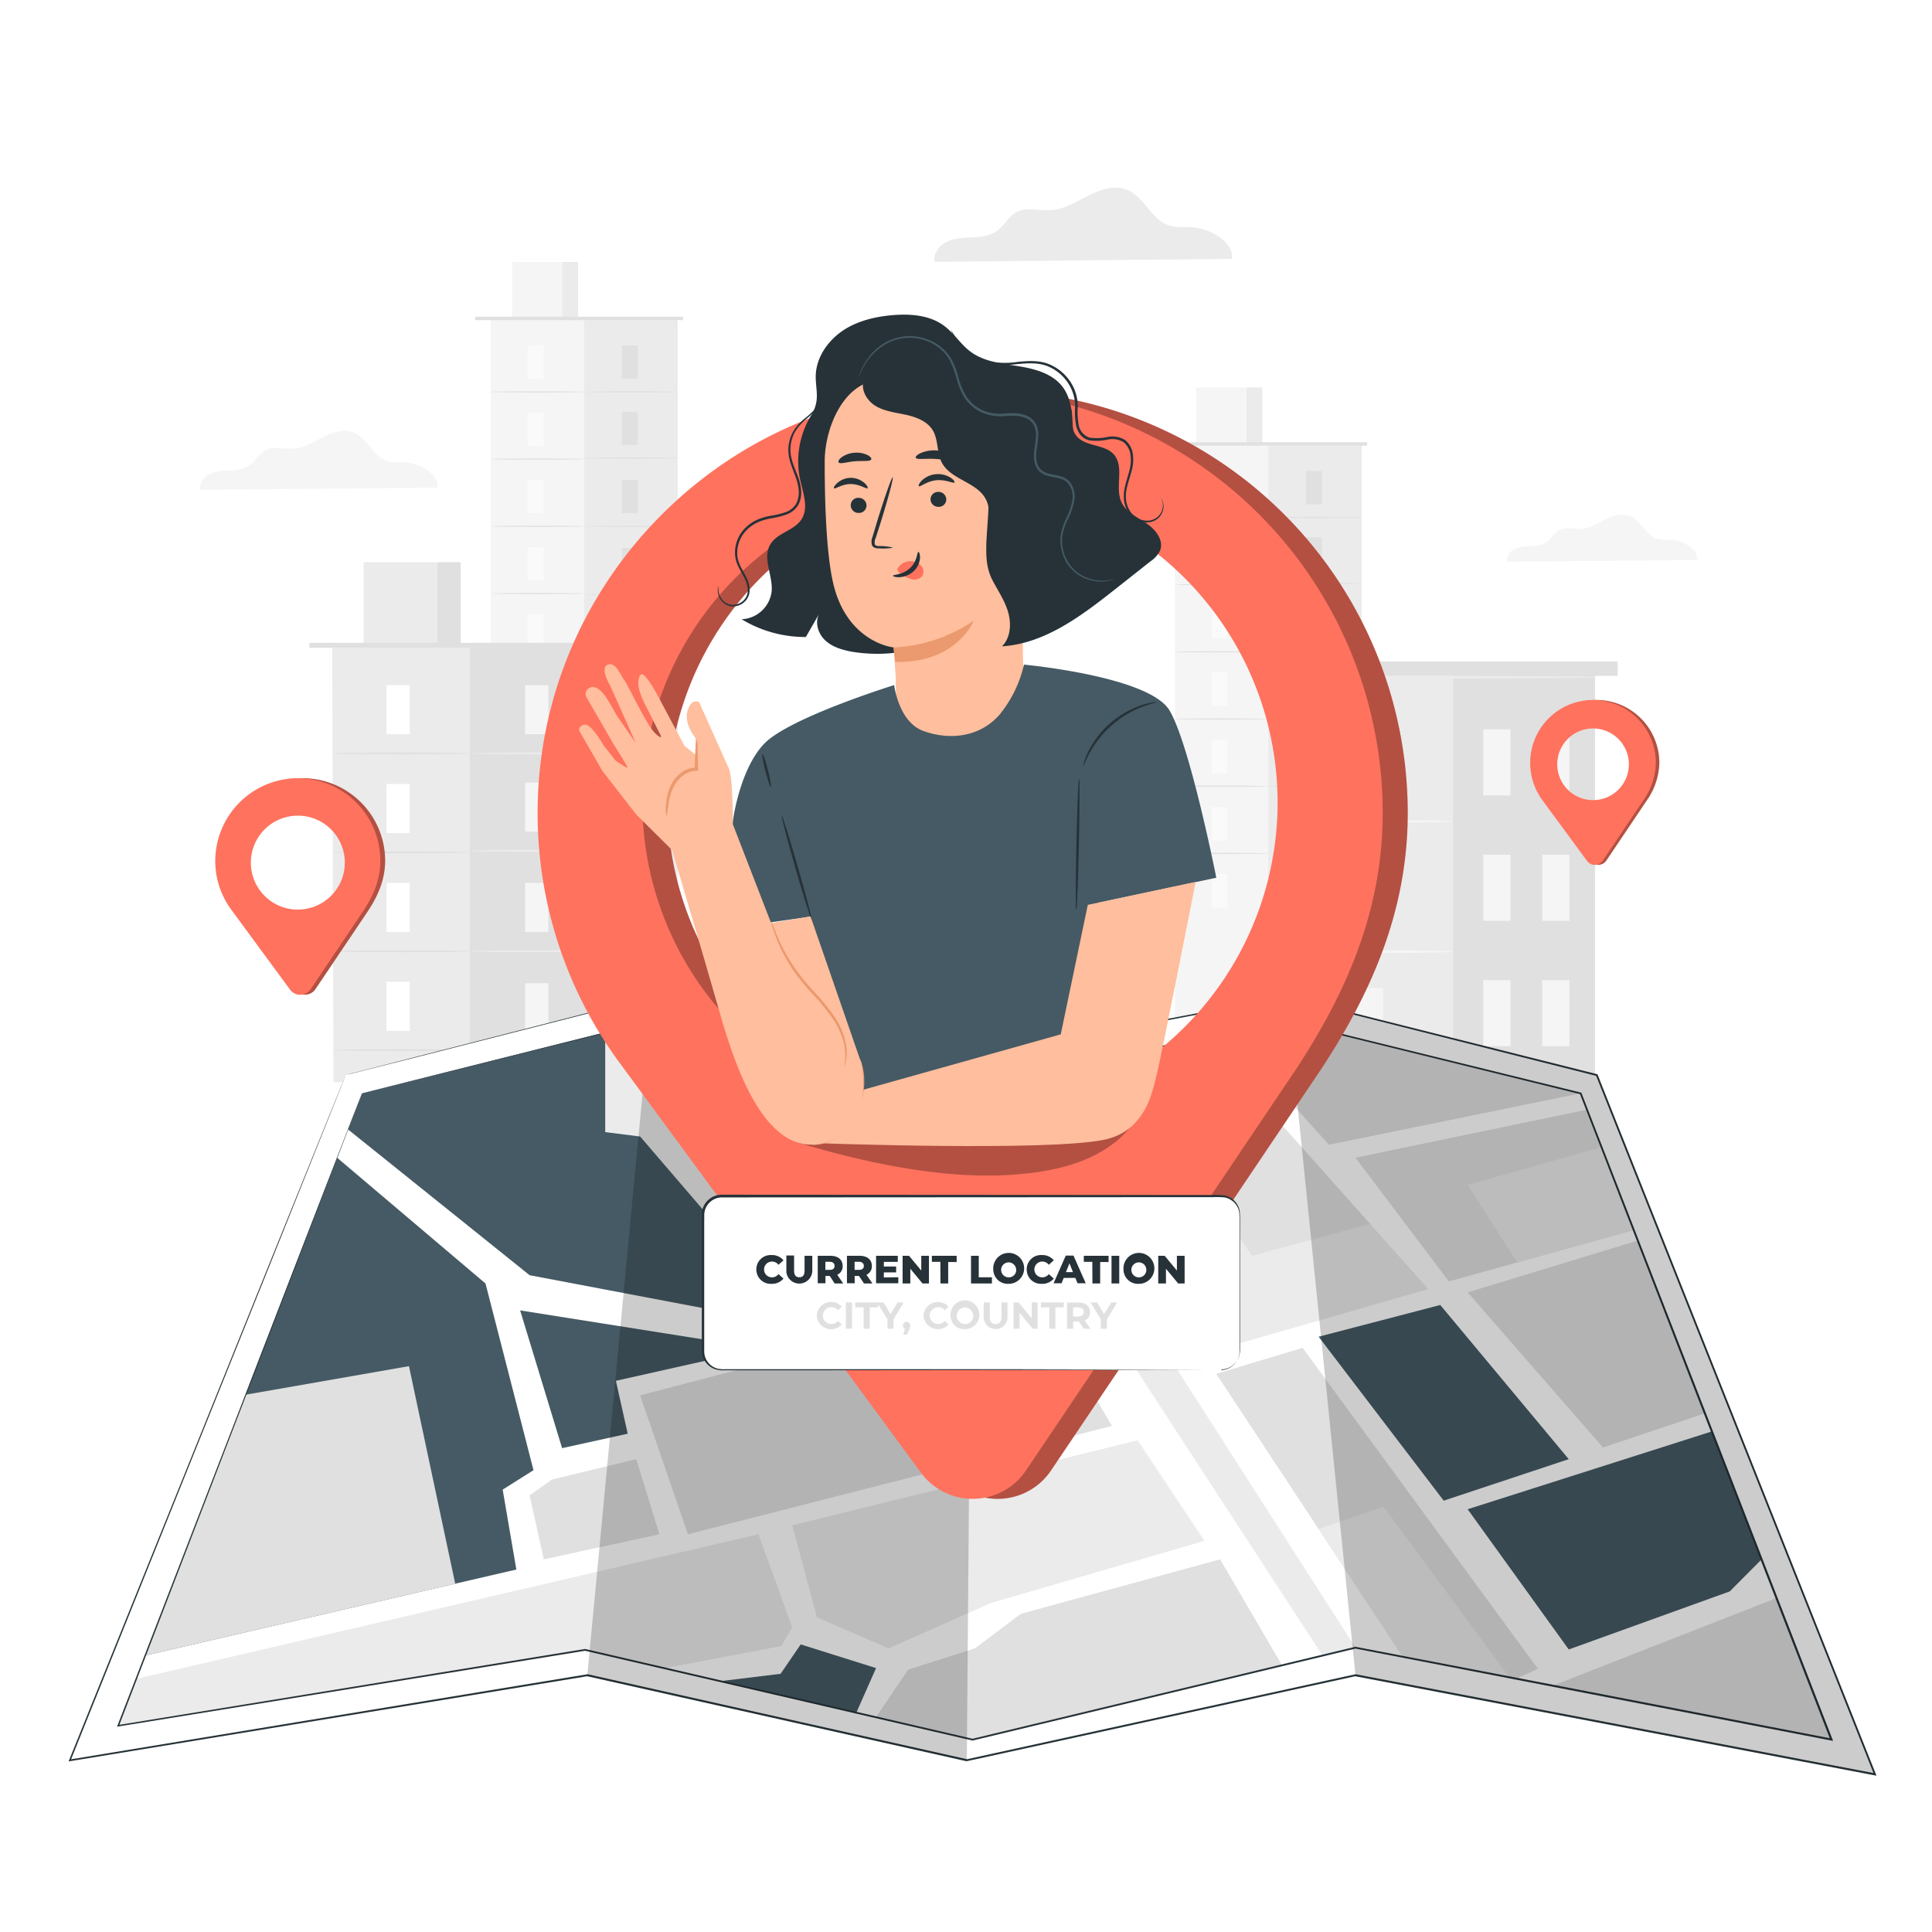<svg class="animated" id="freepik_stories-current-location" xmlns="http://www.w3.org/2000/svg" viewBox="0 0 500 500" version="1.1" xmlns:xlink="http://www.w3.org/1999/xlink" xmlns:svgjs="http://svgjs.com/svgjs"><style>svg#freepik_stories-current-location:not(.animated) .animable {opacity: 0;}svg#freepik_stories-current-location.animated #freepik--background-complete--inject-5 {animation: 1.5s Infinite  linear floating;animation-delay: 0s;}svg#freepik_stories-current-location.animated #freepik--Locators--inject-5 {animation: 1.5s Infinite  linear wind;animation-delay: 0s;}svg#freepik_stories-current-location.animated #freepik--Character--inject-5 {animation: 3s Infinite  linear wind;animation-delay: 0s;}            @keyframes floating {                0% {                    opacity: 1;                    transform: translateY(0px);                }                50% {                    transform: translateY(-10px);                }                100% {                    opacity: 1;                    transform: translateY(0px);                }            }                    @keyframes wind {                0% {                    transform: rotate( 0deg );                }                25% {                    transform: rotate( 1deg );                }                75% {                    transform: rotate( -1deg );                }            }        </style><g id="freepik--background-complete--inject-5" class="animable" style="transform-origin: 245.476px 164.33px;"><rect x="127.02" y="82.85" width="48.34" height="153.21" style="fill: rgb(245, 245, 245); transform-origin: 151.19px 159.455px;" id="elyuilho9wzn" class="animable"></rect><rect x="151.19" y="82.85" width="24.17" height="152.79" style="fill: rgb(235, 235, 235); transform-origin: 163.275px 159.245px;" id="el0h04pw9etzpq" class="animable"></rect><rect x="132.54" y="67.8" width="17.07" height="15.04" style="fill: rgb(245, 245, 245); transform-origin: 141.075px 75.32px;" id="ellj19z62yw1" class="animable"></rect><rect x="145.54" y="67.8" width="4.07" height="15.04" style="fill: rgb(235, 235, 235); transform-origin: 147.575px 75.32px;" id="elzzmv59bhnw" class="animable"></rect><polyline points="122.99 82.85 122.99 81.97 176.78 81.97 176.78 82.85" style="fill: rgb(224, 224, 224); transform-origin: 149.885px 82.41px;" id="el7h25yi2qckf" class="animable"></polyline><rect x="136.56" y="89.41" width="4.09" height="8.63" style="fill: rgb(250, 250, 250); transform-origin: 138.605px 93.725px;" id="el7ob0vquiq3m" class="animable"></rect><path d="M151.19,101.42c0,.09-5.41.17-12.09.17s-12.08-.08-12.08-.17,5.41-.16,12.08-.16S151.19,101.33,151.19,101.42Z" style="fill: rgb(224, 224, 224); transform-origin: 139.105px 101.425px;" id="el3442w9deucj" class="animable"></path><rect x="160.94" y="89.41" width="4.09" height="8.63" style="fill: rgb(224, 224, 224); transform-origin: 162.985px 93.725px;" id="elhxzxy5d0vb" class="animable"></rect><path d="M175.57,101.42c0,.09-5.41.17-12.08.17s-12.09-.08-12.09-.17,5.41-.16,12.09-.16S175.57,101.33,175.57,101.42Z" style="fill: rgb(224, 224, 224); transform-origin: 163.485px 101.425px;" id="elnuazk4t63k" class="animable"></path><rect x="160.94" y="106.54" width="4.09" height="8.63" style="fill: rgb(224, 224, 224); transform-origin: 162.985px 110.855px;" id="elce1n8hjfbx" class="animable"></rect><path d="M175.57,118.55c0,.09-5.41.17-12.08.17s-12.09-.08-12.09-.17,5.41-.16,12.09-.16S175.57,118.46,175.57,118.55Z" style="fill: rgb(224, 224, 224); transform-origin: 163.485px 118.555px;" id="elrkoq0sg6lv" class="animable"></path><rect x="160.94" y="124.18" width="4.09" height="8.63" style="fill: rgb(224, 224, 224); transform-origin: 162.985px 128.495px;" id="elm5mj435rwd" class="animable"></rect><path d="M175.57,136.2c0,.09-5.41.16-12.08.16s-12.09-.07-12.09-.16,5.41-.16,12.09-.16S175.57,136.11,175.57,136.2Z" style="fill: rgb(224, 224, 224); transform-origin: 163.485px 136.2px;" id="eld1p0kjfeeym" class="animable"></path><rect x="160.94" y="141.83" width="4.09" height="8.63" style="fill: rgb(224, 224, 224); transform-origin: 162.985px 146.145px;" id="el9jjzopswb47" class="animable"></rect><path d="M175.57,153.85c0,.09-5.41.16-12.08.16s-12.09-.07-12.09-.16,5.41-.17,12.09-.17S175.57,153.76,175.57,153.85Z" style="fill: rgb(224, 224, 224); transform-origin: 163.485px 153.845px;" id="elpeaikwmvxs" class="animable"></path><rect x="160.94" y="158.98" width="4.09" height="8.63" style="fill: rgb(224, 224, 224); transform-origin: 162.985px 163.295px;" id="els2krts6te7" class="animable"></rect><path d="M175.57,171c0,.09-5.41.17-12.08.17s-12.09-.08-12.09-.17,5.41-.16,12.09-.16S175.57,170.9,175.57,171Z" style="fill: rgb(224, 224, 224); transform-origin: 163.485px 171.005px;" id="elpa6teepyim" class="animable"></path><rect x="160.94" y="176.19" width="4.09" height="8.63" style="fill: rgb(224, 224, 224); transform-origin: 162.985px 180.505px;" id="eltjm08o0m9aa" class="animable"></rect><rect x="160.94" y="193.63" width="4.09" height="8.63" style="fill: rgb(224, 224, 224); transform-origin: 162.985px 197.945px;" id="elu359emgo5pj" class="animable"></rect><path d="M175.57,188.2c0,.09-5.41.17-12.08.17s-12.09-.08-12.09-.17,5.41-.16,12.09-.16S175.57,188.11,175.57,188.2Z" style="fill: rgb(224, 224, 224); transform-origin: 163.485px 188.205px;" id="el6xgjvv65gtx" class="animable"></path><rect x="136.56" y="106.8" width="4.09" height="8.63" style="fill: rgb(250, 250, 250); transform-origin: 138.605px 111.115px;" id="elow6atxjvv7" class="animable"></rect><path d="M151.19,118.81c0,.09-5.41.17-12.09.17S127,118.9,127,118.81s5.41-.16,12.08-.16S151.19,118.72,151.19,118.81Z" style="fill: rgb(224, 224, 224); transform-origin: 139.095px 118.815px;" id="eloc7im4o8bd" class="animable"></path><rect x="136.56" y="124.19" width="4.09" height="8.63" style="fill: rgb(250, 250, 250); transform-origin: 138.605px 128.505px;" id="el6j2efya9k4k" class="animable"></rect><path d="M151.19,136.21c0,.09-5.41.16-12.09.16S127,136.3,127,136.21s5.41-.17,12.08-.17S151.19,136.12,151.19,136.21Z" style="fill: rgb(224, 224, 224); transform-origin: 139.095px 136.205px;" id="el0amw1pxta6t" class="animable"></path><rect x="136.56" y="141.58" width="4.09" height="8.63" style="fill: rgb(250, 250, 250); transform-origin: 138.605px 145.895px;" id="elewnm3lyjiz" class="animable"></rect><path d="M151.19,153.6c0,.09-5.41.16-12.09.16S127,153.69,127,153.6s5.41-.17,12.08-.17S151.19,153.51,151.19,153.6Z" style="fill: rgb(224, 224, 224); transform-origin: 139.095px 153.595px;" id="el2p827lpzjsy" class="animable"></path><rect x="136.56" y="158.98" width="4.09" height="8.63" style="fill: rgb(250, 250, 250); transform-origin: 138.605px 163.295px;" id="ela8w69et4p8d" class="animable"></rect><path d="M151.19,171c0,.09-5.41.17-12.09.17S127,171.08,127,171s5.41-.16,12.08-.16S151.19,170.9,151.19,171Z" style="fill: rgb(224, 224, 224); transform-origin: 139.095px 171.005px;" id="elmrnf3nx4td" class="animable"></path><rect x="136.56" y="176.37" width="4.09" height="8.63" style="fill: rgb(250, 250, 250); transform-origin: 138.605px 180.685px;" id="elyclmzxaorpk" class="animable"></rect><path d="M151.19,188.38c0,.09-5.41.17-12.09.17s-12.08-.08-12.08-.17,5.41-.16,12.08-.16S151.19,188.29,151.19,188.38Z" style="fill: rgb(224, 224, 224); transform-origin: 139.105px 188.385px;" id="elkf6d6kfs2t" class="animable"></path><rect x="136.56" y="193.76" width="4.09" height="8.63" style="fill: rgb(250, 250, 250); transform-origin: 138.605px 198.075px;" id="eliiui4of7l2k" class="animable"></rect><rect x="304.06" y="115.33" width="48.34" height="153.21" style="fill: rgb(245, 245, 245); transform-origin: 328.23px 191.935px;" id="el5bf2g0wnfy5" class="animable"></rect><rect x="328.24" y="115.33" width="24.17" height="152.79" style="fill: rgb(235, 235, 235); transform-origin: 340.325px 191.725px;" id="el8o016kbi2po" class="animable"></rect><rect x="309.59" y="100.29" width="17.07" height="15.04" style="fill: rgb(245, 245, 245); transform-origin: 318.125px 107.81px;" id="elb8jbla6l5ts" class="animable"></rect><rect x="322.59" y="100.29" width="4.07" height="15.04" style="fill: rgb(235, 235, 235); transform-origin: 324.625px 107.81px;" id="elsa3sqn54bl" class="animable"></rect><polyline points="300.04 115.33 300.04 114.45 353.82 114.45 353.82 115.33" style="fill: rgb(224, 224, 224); transform-origin: 326.93px 114.89px;" id="eltwwqm2xl1ur" class="animable"></polyline><rect x="313.61" y="121.89" width="4.09" height="8.63" style="fill: rgb(250, 250, 250); transform-origin: 315.655px 126.205px;" id="elhy3jhw8geth" class="animable"></rect><path d="M328.24,133.91c0,.09-5.41.16-12.09.16s-12.09-.07-12.09-.16,5.42-.17,12.09-.17S328.24,133.82,328.24,133.91Z" style="fill: rgb(224, 224, 224); transform-origin: 316.15px 133.905px;" id="elcso25skc3" class="animable"></path><rect x="337.99" y="121.89" width="4.09" height="8.63" style="fill: rgb(224, 224, 224); transform-origin: 340.035px 126.205px;" id="ela3gdy71un3m" class="animable"></rect><path d="M352.62,133.91c0,.09-5.41.16-12.09.16s-12.08-.07-12.08-.16,5.41-.17,12.08-.17S352.62,133.82,352.62,133.91Z" style="fill: rgb(224, 224, 224); transform-origin: 340.535px 133.905px;" id="eldw27gc37je9" class="animable"></path><rect x="337.99" y="139.02" width="4.09" height="8.63" style="fill: rgb(224, 224, 224); transform-origin: 340.035px 143.335px;" id="el6vopgtieeie" class="animable"></rect><path d="M352.62,151c0,.09-5.41.16-12.09.16s-12.08-.07-12.08-.16,5.41-.17,12.08-.17S352.62,151,352.62,151Z" style="fill: rgb(224, 224, 224); transform-origin: 340.535px 150.995px;" id="el9x82dpg7xme" class="animable"></path><rect x="337.99" y="156.67" width="4.09" height="8.63" style="fill: rgb(224, 224, 224); transform-origin: 340.035px 160.985px;" id="elug97d4pw86h" class="animable"></rect><path d="M352.62,168.69c0,.09-5.41.16-12.09.16s-12.08-.07-12.08-.16,5.41-.17,12.08-.17S352.62,168.6,352.62,168.69Z" style="fill: rgb(224, 224, 224); transform-origin: 340.535px 168.685px;" id="el06xc1qltgmy9" class="animable"></path><rect x="337.99" y="174.32" width="4.09" height="8.63" style="fill: rgb(224, 224, 224); transform-origin: 340.035px 178.635px;" id="ellharsycz0d" class="animable"></rect><path d="M352.62,186.33c0,.1-5.41.17-12.09.17s-12.08-.07-12.08-.17,5.41-.16,12.08-.16S352.62,186.24,352.62,186.33Z" style="fill: rgb(224, 224, 224); transform-origin: 340.535px 186.335px;" id="eltnoab4tef" class="animable"></path><rect x="337.99" y="191.46" width="4.09" height="8.63" style="fill: rgb(224, 224, 224); transform-origin: 340.035px 195.775px;" id="elbajqomd4rnj" class="animable"></rect><path d="M352.62,203.48c0,.09-5.41.16-12.09.16s-12.08-.07-12.08-.16,5.41-.17,12.08-.17S352.62,203.39,352.62,203.48Z" style="fill: rgb(224, 224, 224); transform-origin: 340.535px 203.475px;" id="elkz4r7sgyu4g" class="animable"></path><rect x="337.99" y="208.67" width="4.09" height="8.63" style="fill: rgb(224, 224, 224); transform-origin: 340.035px 212.985px;" id="elduoxvugnmho" class="animable"></rect><rect x="337.99" y="226.11" width="4.09" height="8.63" style="fill: rgb(224, 224, 224); transform-origin: 340.035px 230.425px;" id="elp2m0fdvlkv" class="animable"></rect><path d="M352.62,220.69c0,.09-5.41.16-12.09.16s-12.08-.07-12.08-.16,5.41-.16,12.08-.16S352.62,220.6,352.62,220.69Z" style="fill: rgb(224, 224, 224); transform-origin: 340.535px 220.69px;" id="elyp63ryld4c" class="animable"></path><rect x="313.61" y="139.28" width="4.09" height="8.63" style="fill: rgb(250, 250, 250); transform-origin: 315.655px 143.595px;" id="elsxt0y0s300f" class="animable"></rect><path d="M328.24,151.3c0,.09-5.41.16-12.09.16s-12.09-.07-12.09-.16,5.42-.16,12.09-.16S328.24,151.21,328.24,151.3Z" style="fill: rgb(224, 224, 224); transform-origin: 316.15px 151.3px;" id="elyb9adgf3px" class="animable"></path><rect x="313.61" y="156.68" width="4.09" height="8.63" style="fill: rgb(250, 250, 250); transform-origin: 315.655px 160.995px;" id="elogohfiiir5" class="animable"></rect><path d="M328.24,168.69c0,.09-5.41.17-12.09.17s-12.09-.08-12.09-.17,5.42-.16,12.09-.16S328.24,168.6,328.24,168.69Z" style="fill: rgb(224, 224, 224); transform-origin: 316.15px 168.695px;" id="elz3wpm6xklgb" class="animable"></path><rect x="313.61" y="174.07" width="4.09" height="8.63" style="fill: rgb(250, 250, 250); transform-origin: 315.655px 178.385px;" id="el7u3lfj52m6v" class="animable"></rect><path d="M328.24,186.08c0,.1-5.41.17-12.09.17s-12.09-.07-12.09-.17,5.42-.16,12.09-.16S328.24,186,328.24,186.08Z" style="fill: rgb(224, 224, 224); transform-origin: 316.15px 186.085px;" id="el8a2twg5my8f" class="animable"></path><rect x="313.61" y="191.46" width="4.09" height="8.63" style="fill: rgb(250, 250, 250); transform-origin: 315.655px 195.775px;" id="elxeoq6dld94" class="animable"></rect><path d="M328.24,203.48c0,.09-5.41.16-12.09.16s-12.09-.07-12.09-.16,5.42-.17,12.09-.17S328.24,203.39,328.24,203.48Z" style="fill: rgb(224, 224, 224); transform-origin: 316.15px 203.475px;" id="elfmz5nv0y8il" class="animable"></path><rect x="313.61" y="208.86" width="4.09" height="8.63" style="fill: rgb(250, 250, 250); transform-origin: 315.655px 213.175px;" id="eli5391kdj2v" class="animable"></rect><path d="M328.24,220.87c0,.09-5.41.16-12.09.16s-12.09-.07-12.09-.16,5.42-.16,12.09-.16S328.24,220.78,328.24,220.87Z" style="fill: rgb(224, 224, 224); transform-origin: 316.15px 220.87px;" id="elgacbzw2xa2" class="animable"></path><rect x="313.61" y="226.25" width="4.09" height="8.63" style="fill: rgb(250, 250, 250); transform-origin: 315.655px 230.565px;" id="elhzrxze6yp77" class="animable"></rect><rect x="334.49" y="174.78" width="78.28" height="103.24" style="fill: rgb(235, 235, 235); transform-origin: 373.63px 226.4px;" id="eld4s3513iuh5" class="animable"></rect><rect x="376.06" y="174.78" width="36.7" height="103.24" style="fill: rgb(224, 224, 224); transform-origin: 394.41px 226.4px;" id="el7fq5rejdny6" class="animable"></rect><rect x="350.9" y="188.76" width="7.04" height="17.1" style="fill: rgb(245, 245, 245); transform-origin: 354.42px 197.31px;" id="el4fc602aqlz8" class="animable"></rect><rect x="350.9" y="255.68" width="7.04" height="17.1" style="fill: rgb(245, 245, 245); transform-origin: 354.42px 264.23px;" id="elupz9mplnj8" class="animable"></rect><path d="M376.06,212.57c0,.19-9.3.34-20.78.34s-20.79-.15-20.79-.34,9.3-.35,20.79-.35S376.06,212.37,376.06,212.57Z" style="fill: rgb(245, 245, 245); transform-origin: 355.275px 212.565px;" id="elt95zuyf01k" class="animable"></path><rect x="350.9" y="222.47" width="7.04" height="17.1" style="fill: rgb(245, 245, 245); transform-origin: 354.42px 231.02px;" id="elcof5fc7k4sg" class="animable"></rect><path d="M376.06,246.28c0,.19-9.3.35-20.78.35s-20.79-.16-20.79-.35,9.3-.35,20.79-.35S376.06,246.09,376.06,246.28Z" style="fill: rgb(245, 245, 245); transform-origin: 355.275px 246.28px;" id="elunfre3uxgf" class="animable"></path><rect x="383.86" y="188.76" width="7.04" height="17.1" style="fill: rgb(245, 245, 245); transform-origin: 387.38px 197.31px;" id="elidujfyw2pa" class="animable"></rect><rect x="399.13" y="188.76" width="7.04" height="17.1" style="fill: rgb(245, 245, 245); transform-origin: 402.65px 197.31px;" id="el5fk5jxnop98" class="animable"></rect><rect x="383.86" y="221.2" width="7.04" height="17.1" style="fill: rgb(245, 245, 245); transform-origin: 387.38px 229.75px;" id="eltfvmqva35g" class="animable"></rect><rect x="399.13" y="221.2" width="7.04" height="17.1" style="fill: rgb(245, 245, 245); transform-origin: 402.65px 229.75px;" id="ellj2sn0yyyx" class="animable"></rect><rect x="383.86" y="253.65" width="7.04" height="17.1" style="fill: rgb(245, 245, 245); transform-origin: 387.38px 262.2px;" id="elq21aqyih8ba" class="animable"></rect><rect x="399.13" y="253.65" width="7.04" height="17.1" style="fill: rgb(245, 245, 245); transform-origin: 402.65px 262.2px;" id="el6vcofxj9bff" class="animable"></rect><rect x="328.6" y="171.18" width="90.05" height="3.72" style="fill: rgb(224, 224, 224); transform-origin: 373.625px 173.04px;" id="elrpl6nvkixxm" class="animable"></rect><path d="M413.31,175.26c0,.19-17.49.34-39.07.34s-39.08-.15-39.08-.34,17.5-.35,39.08-.35S413.31,175.06,413.31,175.26Z" style="fill: rgb(235, 235, 235); transform-origin: 374.235px 175.255px;" id="el3mcf43ci37a" class="animable"></path><polygon points="157.43 280.08 86.29 280.08 85.98 167.65 157.12 167.65 157.43 280.08" style="fill: rgb(235, 235, 235); transform-origin: 121.705px 223.865px;" id="elsb2k0ss41n" class="animable"></polygon><rect x="121.55" y="167.65" width="35.57" height="112.43" style="fill: rgb(224, 224, 224); transform-origin: 139.335px 223.865px;" id="elnlh0e3366el" class="animable"></rect><rect x="94.1" y="145.52" width="25.12" height="22.13" style="fill: rgb(235, 235, 235); transform-origin: 106.66px 156.585px;" id="elol1gu7yq13j" class="animable"></rect><rect x="113.23" y="145.52" width="5.99" height="22.13" style="fill: rgb(224, 224, 224); transform-origin: 116.225px 156.585px;" id="elfiajjx1knp6" class="animable"></rect><rect x="80.05" y="166.36" width="79.15" height="1.29" style="fill: rgb(224, 224, 224); transform-origin: 119.625px 167.005px;" id="el2aj17487n1v" class="animable"></rect><rect x="100.02" y="177.31" width="6.02" height="12.7" style="fill: rgb(255, 255, 255); transform-origin: 103.03px 183.66px;" id="eli0b9gensyt" class="animable"></rect><path d="M121.55,195c0,.13-8,.24-17.79.24S86,195.12,86,195s8-.24,17.78-.24S121.55,194.85,121.55,195Z" style="fill: rgb(224, 224, 224); transform-origin: 103.775px 195px;" id="elog9nk78yzlb" class="animable"></path><rect x="135.9" y="177.31" width="6.02" height="12.7" style="fill: rgb(245, 245, 245); transform-origin: 138.91px 183.66px;" id="el75320gck9oc" class="animable"></rect><path d="M157.43,195c0,.13-8,.24-17.79.24s-17.78-.11-17.78-.24,8-.24,17.78-.24S157.43,194.85,157.43,195Z" style="fill: rgb(235, 235, 235); transform-origin: 139.645px 195px;" id="ell3yhnqosc9o" class="animable"></path><rect x="135.9" y="202.52" width="6.02" height="12.7" style="fill: rgb(245, 245, 245); transform-origin: 138.91px 208.87px;" id="ele2k9lw5jt57" class="animable"></rect><path d="M157.43,220.2c0,.13-8,.24-17.79.24s-17.78-.11-17.78-.24,8-.25,17.78-.25S157.43,220.06,157.43,220.2Z" style="fill: rgb(235, 235, 235); transform-origin: 139.645px 220.195px;" id="elx4hppwiidj" class="animable"></path><rect x="135.9" y="228.49" width="6.02" height="12.7" style="fill: rgb(245, 245, 245); transform-origin: 138.91px 234.84px;" id="el16ijuo7zu51" class="animable"></rect><path d="M157.43,246.17c0,.13-8,.24-17.79.24s-17.78-.11-17.78-.24,8-.25,17.78-.25S157.43,246,157.43,246.17Z" style="fill: rgb(235, 235, 235); transform-origin: 139.645px 246.165px;" id="elpfm3ui0bwk8" class="animable"></path><rect x="135.9" y="254.45" width="6.02" height="12.7" style="fill: rgb(245, 245, 245); transform-origin: 138.91px 260.8px;" id="el6besq4tskk5" class="animable"></rect><path d="M157.43,272.14c0,.13-8,.24-17.79.24s-17.78-.11-17.78-.24,8-.25,17.78-.25S157.43,272,157.43,272.14Z" style="fill: rgb(235, 235, 235); transform-origin: 139.645px 272.135px;" id="elw6a3e04i6k9" class="animable"></path><rect x="100.02" y="202.9" width="6.02" height="12.7" style="fill: rgb(255, 255, 255); transform-origin: 103.03px 209.25px;" id="el3f1400pasax" class="animable"></rect><path d="M121.55,220.58c0,.14-8,.24-17.79.24S86,220.72,86,220.58s8-.24,17.78-.24S121.55,220.45,121.55,220.58Z" style="fill: rgb(224, 224, 224); transform-origin: 103.775px 220.58px;" id="elyyw65wcln2m" class="animable"></path><rect x="100.02" y="228.49" width="6.02" height="12.7" style="fill: rgb(255, 255, 255); transform-origin: 103.03px 234.84px;" id="elsxrm7rro1xo" class="animable"></rect><path d="M121.55,246.17c0,.14-8,.25-17.79.25S86,246.31,86,246.17s8-.24,17.78-.24S121.55,246,121.55,246.17Z" style="fill: rgb(224, 224, 224); transform-origin: 103.775px 246.175px;" id="el9lpd0iqp9av" class="animable"></path><rect x="100.02" y="254.09" width="6.02" height="12.7" style="fill: rgb(255, 255, 255); transform-origin: 103.03px 260.44px;" id="elgjzdk866f6v" class="animable"></rect><path d="M121.55,271.77c0,.13-8,.24-17.79.24S86,271.9,86,271.77s8-.24,17.78-.24S121.55,271.63,121.55,271.77Z" style="fill: rgb(224, 224, 224); transform-origin: 103.775px 271.77px;" id="elj9u45812emn" class="animable"></path><path d="M439.16,144.93c.38-2.74-3.48-5-6.38-5.22a16.68,16.68,0,0,1-4.13-.35c-2.83-1-4-4.66-6.73-5.82-2.07-.88-4.45-.1-6.46.91s-4,2.28-6.23,2.42c-2,.13-4.07-.6-5.77.36-1.27.71-1.94,2.17-3.11,3a7.48,7.48,0,0,1-4.06,1.1,11.31,11.31,0,0,0-4.19.68,3.3,3.3,0,0,0-2.1,3.36Z" style="fill: rgb(245, 245, 245); transform-origin: 414.587px 139.264px;" id="elizda717cwa" class="animable"></path><path d="M318.81,67c.59-4.27-5.45-7.79-10-8.16-2.16-.17-4.41.16-6.45-.55-4.44-1.55-6.22-7.29-10.55-9.12-3.24-1.36-7-.15-10.11,1.43s-6.24,3.57-9.75,3.8c-3,.19-6.37-.94-9,.55-2,1.11-3,3.41-4.86,4.76s-4.14,1.6-6.36,1.72-4.53.15-6.56,1.07-3.7,3.08-3.28,5.26Z" style="fill: rgb(235, 235, 235); transform-origin: 280.337px 58.17px;" id="ele4yo1sbmxgw" class="animable"></path><path d="M113.2,126.2c.47-3.41-4.34-6.22-8-6.51-1.72-.14-3.51.13-5.15-.44-3.54-1.24-5-5.81-8.4-7.27-2.59-1.09-5.56-.12-8.06,1.14s-5,2.85-7.78,3c-2.43.15-5.07-.75-7.2.44-1.59.88-2.42,2.71-3.88,3.79a9.14,9.14,0,0,1-5.07,1.37,14.4,14.4,0,0,0-5.23.86c-1.61.74-2.95,2.45-2.61,4.19Z" style="fill: rgb(245, 245, 245); transform-origin: 82.499px 119.139px;" id="el41ui6rytsll" class="animable"></path></g><g id="freepik--Locators--inject-5" class="animable" style="transform-origin: 242.576px 219.306px;"><path d="M77.83,201.41A21.36,21.36,0,0,0,61,235.23h0l.2.29,0,0,15.13,20.57a3.25,3.25,0,0,0,5.31-.11l13.67-20.33c2.58-3.94,4.36-8.07,4.36-12.93A21.36,21.36,0,0,0,77.83,201.41Zm.51,36.89A16.06,16.06,0,1,1,94.4,222.24,16.06,16.06,0,0,1,78.34,238.3Z" style="fill: rgb(255, 114, 94); transform-origin: 78.327px 229.408px;" id="el6ivy7iwrzxh" class="animable"></path><g id="el6563wqv82b7"><g style="opacity: 0.3; transform-origin: 78.327px 229.408px;" class="animable"><path d="M77.83,201.41A21.36,21.36,0,0,0,61,235.23h0l.2.29,0,0,15.13,20.57a3.25,3.25,0,0,0,5.31-.11l13.67-20.33c2.58-3.94,4.36-8.07,4.36-12.93A21.36,21.36,0,0,0,77.83,201.41Zm.51,36.89A16.06,16.06,0,1,1,94.4,222.24,16.06,16.06,0,0,1,78.34,238.3Z" id="elcdosy6omals" class="animable" style="transform-origin: 78.327px 229.408px;"></path></g></g><path d="M76.57,201.41a21.43,21.43,0,0,0-20.85,20.83,21.18,21.18,0,0,0,4,13h0l.21.29,0,0,15.12,20.57A3.25,3.25,0,0,0,80.4,256l13.67-20.33c2.59-3.94,4.36-8.07,4.36-12.93A21.36,21.36,0,0,0,76.57,201.41Zm.5,34a12.16,12.16,0,1,1,12.17-12.16A12.16,12.16,0,0,1,77.07,235.4Z" style="fill: rgb(255, 114, 94); transform-origin: 77.071px 229.43px;" id="el6ig76bkvis3" class="animable"></path><path d="M412.86,181.16A16.28,16.28,0,0,0,400,206.94h0l.16.22,0,0,11.53,15.67a2.47,2.47,0,0,0,4-.08l10.42-15.49a17.66,17.66,0,0,0,3.33-9.85A16.29,16.29,0,0,0,412.86,181.16Zm.39,28.12A12.24,12.24,0,1,1,425.49,197,12.24,12.24,0,0,1,413.25,209.28Z" style="fill: rgb(255, 114, 94); transform-origin: 413.189px 202.484px;" id="el6l5yc9fpbw4" class="animable"></path><g id="el1339jn3hfbg"><g style="opacity: 0.3; transform-origin: 413.189px 202.484px;" class="animable"><path d="M412.86,181.16A16.28,16.28,0,0,0,400,206.94h0l.16.22,0,0,11.53,15.67a2.47,2.47,0,0,0,4-.08l10.42-15.49a17.66,17.66,0,0,0,3.33-9.85A16.29,16.29,0,0,0,412.86,181.16Zm.39,28.12A12.24,12.24,0,1,1,425.49,197,12.24,12.24,0,0,1,413.25,209.28Z" id="elttxqsw4y29" class="animable" style="transform-origin: 413.189px 202.484px;"></path></g></g><path d="M411.9,181.16a16.28,16.28,0,0,0-12.83,25.78h0l.15.22,0,0,11.52,15.67a2.48,2.48,0,0,0,4.05-.08l10.42-15.49a17.65,17.65,0,0,0,3.32-9.85A16.28,16.28,0,0,0,411.9,181.16Zm.38,25.91a9.27,9.27,0,1,1,9.27-9.27A9.26,9.26,0,0,1,412.28,207.07Z" style="fill: rgb(255, 114, 94); transform-origin: 412.269px 202.498px;" id="elj9va49sn33" class="animable"></path></g><g id="freepik--Map--inject-5" class="animable" style="transform-origin: 251.695px 358.685px;"><polygon points="89.51 278.19 18.09 455.55 152 433.53 250.21 455.55 350.79 433.53 485.3 459.19 413.29 278.19 332.94 257.95 251.7 273.43 168.67 257.95 89.51 278.19" style="fill: rgb(255, 255, 255); transform-origin: 251.695px 358.57px;" id="eljcovxts43y" class="animable"></polygon><path d="M89.51,278.19l1.31-.35,3.91-1,15.32-3.95,58.59-15h.05l83,15.43h-.07l81.24-15.5H333L413.34,278l.12,0,0,.11,72,181,.18.44-.47-.09-69.19-13.2-65.32-12.46h.11l-100.59,22,0,0-.06,0-98.2-22H152l-133.92,22-.33.05.13-.31c22.09-54.76,40-99.1,52.34-129.75l14.26-35.27,3.71-9.16c.84-2.06,1.28-3.11,1.28-3.11s-.41,1.07-1.24,3.15l-3.68,9.2L70.42,325.87,18.27,455.62l-.21-.26L152,433.3h.09l98.2,22h-.1l100.58-22,.05,0h0l65.32,12.46,69.19,13.2-.29.35-72-181,.16.14-80.34-20.26H333L251.73,273.6h-.07l-83-15.52h0L110.13,273l-15.35,3.89-3.93,1Z" style="fill: rgb(38, 50, 56); transform-origin: 251.695px 358.685px;" id="ele8u5ibgb63r" class="animable"></path><polygon points="93.68 282.95 30.59 446.62 151.41 426.98 251.7 450.19 350.79 426.39 473.99 450.19 409.12 282.95 334.13 264.5 251.7 279.98 167.48 264.5 93.68 282.95" style="fill: rgb(255, 255, 255); transform-origin: 252.29px 357.345px;" id="el88wpd7qa1gw" class="animable"></polygon><polygon points="37.6 428.44 133.63 406.19 130.09 385.51 138.07 380.48 125.65 332.17 87.25 299.62 37.6 428.44" style="fill: rgb(69, 90, 100); transform-origin: 87.835px 364.03px;" id="eliup5n640vq9" class="animable"></polygon><polygon points="30.59 446.62 35.27 434.48 196.29 397.07 205.03 421.14 202.2 426 171.96 431.74 151.41 426.98 30.59 446.62" style="fill: rgb(235, 235, 235); transform-origin: 117.81px 421.845px;" id="el20umtt3tbqh" class="animable"></polygon><polygon points="205.03 394.74 211.42 418.55 229.97 426.61 256.35 414.89 311.7 398.77 294.43 372.75 205.03 394.74" style="fill: rgb(235, 235, 235); transform-origin: 258.365px 399.68px;" id="eluf64axkw7z9" class="animable"></polygon><polygon points="140.72 403.56 170.64 397.07 164.67 377.63 142.87 382.89 137.07 386.99 140.72 403.56" style="fill: rgb(224, 224, 224); transform-origin: 153.855px 390.595px;" id="el6ly7taiatr8" class="animable"></polygon><polygon points="134.61 339.13 145.47 374.78 162.45 371.04 159.39 357.35 196.74 348.98 134.61 339.13" style="fill: rgb(69, 90, 100); transform-origin: 165.675px 356.955px;" id="el697okldbdnb" class="animable"></polygon><polygon points="90.08 292.3 137.07 330.02 199.45 341.85 265.99 325.31 235.62 277.02 167.48 264.5 93.68 282.95 90.08 292.3" style="fill: rgb(235, 235, 235); transform-origin: 178.035px 303.175px;" id="elwmlvqp2xf8g" class="animable"></polygon><polygon points="244.71 278.69 342.26 428.44 350.79 426.39 256.37 279.1 251.7 279.98 244.71 278.69" style="fill: rgb(235, 235, 235); transform-origin: 297.75px 353.565px;" id="elprrnu2plf3f" class="animable"></polygon><polygon points="165.67 361.12 178.03 397.07 287.77 369.03 267.46 334.46 165.67 361.12" style="fill: rgb(224, 224, 224); transform-origin: 226.72px 365.765px;" id="elc3qkqkqjmpb" class="animable"></polygon><polyline points="226.72 444.41 227.79 442.82 235 432.11 252.29 426.61 264.19 417.65 315.76 403.56 331.78 430.95 251.7 450.19" style="fill: rgb(224, 224, 224); transform-origin: 279.25px 426.875px;" id="el28kbjsmrj7d" class="animable"></polyline><polygon points="318.08 267.51 343.92 296.26 409.12 282.95 334.13 264.5 318.08 267.51" style="fill: rgb(224, 224, 224); transform-origin: 363.6px 280.38px;" id="elzgesp1s976l" class="animable"></polygon><polygon points="422.84 318.32 374.96 331.63 350.79 299.62 410.75 287.17 422.84 318.32" style="fill: rgb(224, 224, 224); transform-origin: 386.815px 309.4px;" id="elr7tigwqfggq" class="animable"></polygon><polygon points="261.49 278.13 311.7 350.25 369.64 333.62 311.7 268.71 261.49 278.13" style="fill: rgb(235, 235, 235); transform-origin: 315.565px 309.48px;" id="elv10ecc1bmm8" class="animable"></polygon><polygon points="401.85 436.25 459.78 413.56 473.99 450.19 401.85 436.25" style="fill: rgb(224, 224, 224); transform-origin: 437.92px 431.875px;" id="elqiaefr188cd" class="animable"></polygon><polygon points="341.26 345.94 372.74 337.73 405.99 377.63 373.63 388.37 341.26 345.94" style="fill: rgb(69, 90, 100); transform-origin: 373.625px 363.05px;" id="elo593kjbvoih" class="animable"></polygon><polygon points="379.83 334.46 414.86 374.62 441.24 365.76 423.89 321.04 379.83 334.46" style="fill: rgb(224, 224, 224); transform-origin: 410.535px 347.83px;" id="el3uvj0as5flb" class="animable"></polygon><polygon points="405.99 426.88 379.83 390.59 443.06 370.44 455.9 403.56 447.66 411.85 405.99 426.88" style="fill: rgb(69, 90, 100); transform-origin: 417.865px 398.66px;" id="elf0anjbccqpm" class="animable"></polygon><polygon points="314.77 355.55 362.83 428.44 392.43 434.43 398.01 431.88 337.11 348.82 314.77 355.55" style="fill: rgb(224, 224, 224); transform-origin: 356.39px 391.625px;" id="elzagkkrb7xsh" class="animable"></polygon><polygon points="117.81 409.86 105.84 353.56 63.62 360.94 37.6 428.44 117.81 409.86" style="fill: rgb(224, 224, 224); transform-origin: 77.705px 391px;" id="elml87r924h5p" class="animable"></polygon><polygon points="156.63 267.21 156.63 292.99 165.67 294.13 190.91 323.53 212.61 321.04 222.94 336.01 199.45 341.85 137.07 330.02 90.08 292.3 93.68 282.95 156.63 267.21" style="fill: rgb(69, 90, 100); transform-origin: 156.51px 304.53px;" id="el968gqh7ibr" class="animable"></polygon><polygon points="288.59 273.27 324.04 325 354.58 316.75 311.7 268.71 288.59 273.27" style="fill: rgb(224, 224, 224); transform-origin: 321.585px 296.855px;" id="el9f3jspu4a1w" class="animable"></polygon><polygon points="392.66 326.71 379.83 306.66 414.51 296.86 422.84 318.32 392.66 326.71" style="fill: rgb(235, 235, 235); transform-origin: 401.335px 311.785px;" id="elj7kw0eqfam" class="animable"></polygon><polygon points="341.26 395.73 358.05 389.92 390.61 434.06 362.83 428.44 341.26 395.73" style="fill: rgb(235, 235, 235); transform-origin: 365.935px 411.99px;" id="el8wt1bnhmh3m" class="animable"></polygon><polygon points="186.41 435.08 202.02 433.18 207.22 425.57 226.72 431.7 221.62 443.23 186.41 435.08" style="fill: rgb(69, 90, 100); transform-origin: 206.565px 434.4px;" id="elo9xpvnp1yuj" class="animable"></polygon><path d="M93.68,283l4.86-1.25,14.28-3.6,54.63-13.73h.05l84.23,15.43h-.07l82.43-15.51h.09l75,18.43.11,0,0,.12C429.2,334,451.13,390.56,474.23,450.1l.17.44-.46-.09-61.81-11.94-61.39-11.87h.11l-99.09,23.8h-.12L151.36,427.21h.09L30.62,446.81l-.32.05.11-.31C49.94,396,65.75,355.08,76.67,326.8c5.47-14.12,9.71-25.09,12.59-32.53l3.29-8.45c.74-1.91,1.13-2.87,1.13-2.87s-.37,1-1.1,2.91l-3.24,8.48-12.51,32.6L30.77,446.69l-.21-.25,120.81-19.68h.09L251.75,450h-.11l99.09-23.81.06,0h0L412.23,438,474,449.94l-.29.35c-23.09-59.55-45-116.07-64.85-167.25l.16.14-75-18.47h.09l-82.44,15.44h-.07l-84.2-15.52h0L112.9,278.21l-14.31,3.55Z" style="fill: rgb(38, 50, 56); transform-origin: 252.35px 357.44px;" id="el49mwvvkxlkf" class="animable"></path><g id="elgqdign574p7"><g style="opacity: 0.2; transform-origin: 201.85px 356.75px;" class="animable"><polygon points="250.21 455.55 251.7 273.43 168.67 257.95 152 433.53 250.21 455.55" id="el82qgv031lz9" class="animable" style="transform-origin: 201.85px 356.75px;"></polygon></g></g><g id="eludc8nxptc8"><g style="opacity: 0.2; transform-origin: 409.12px 358.57px;" class="animable"><polygon points="332.94 257.95 350.79 433.53 485.3 459.19 413.29 278.19 332.94 257.95" id="elyf46o6x6cw" class="animable" style="transform-origin: 409.12px 358.57px;"></polygon></g></g></g><g id="freepik--Character--inject-5" class="animable animator-active" style="transform-origin: 251.727px 234.669px;"><path d="M252.34,101.09c-58,1.35-105.31,48.63-106.69,106.63a108.79,108.79,0,0,0,20.55,66.47h0l1.07,1.45.15.21,77.4,105.28a16.62,16.62,0,0,0,27.18-.57l70-104c13.24-20.2,22.32-41.3,22.32-66.18A109.32,109.32,0,0,0,252.34,101.09Zm2.6,188.79a82.19,82.19,0,1,1,82.18-82.19A82.19,82.19,0,0,1,254.94,289.88Z" style="fill: rgb(255, 114, 94); transform-origin: 254.967px 244.481px;" id="elfsq4sd7fm64" class="animable"></path><g id="elcixvbqmew5j"><g style="opacity: 0.3; transform-origin: 254.967px 244.481px;" class="animable"><path d="M252.34,101.09c-58,1.35-105.31,48.63-106.69,106.63a108.79,108.79,0,0,0,20.55,66.47h0l1.07,1.45.15.21,77.4,105.28a16.62,16.62,0,0,0,27.18-.57l70-104c13.24-20.2,22.32-41.3,22.32-66.18A109.32,109.32,0,0,0,252.34,101.09Zm2.6,188.79a82.19,82.19,0,1,1,82.18-82.19A82.19,82.19,0,0,1,254.94,289.88Z" id="eljo8rzjcq29" class="animable" style="transform-origin: 254.967px 244.481px;"></path></g></g><path d="M245.86,101.09c-58,1.35-105.31,48.63-106.69,106.63a108.79,108.79,0,0,0,20.55,66.47h0l1.07,1.45.15.21,77.4,105.28a16.62,16.62,0,0,0,27.18-.57l70-104c13.24-20.2,22.32-41.3,22.32-66.18A109.32,109.32,0,0,0,245.86,101.09Zm2.6,188.79a82.19,82.19,0,1,1,82.18-82.19A82.19,82.19,0,0,1,248.46,289.88Z" style="fill: rgb(255, 114, 94); transform-origin: 248.487px 244.481px;" id="elh0ew45fkt0o" class="animable"></path><g id="elmzm60fvig7"><g style="opacity: 0.3; transform-origin: 251.959px 286.962px;" class="animable"><path d="M295.74,269.68c-1.32,1.49-88.23,24.44-89.54,25.93,16.66,5.08,37,9.5,54.42,8.49,9.81-.56,20-2.31,27.8-8.35S300.46,278.3,295.74,269.68Z" id="el86ctufk8g9e" class="animable" style="transform-origin: 251.959px 286.962px;"></path></g></g><path d="M212.74,103.82a22.71,22.71,0,0,0-5.68,20.24c.76,3.46,2.28,7.32.38,10.31s-6.32,3.5-8.09,6.53c-2.1,3.55.7,8,.35,12.14a8.18,8.18,0,0,1-7.77,7.22,31.83,31.83,0,0,0,16.62,4.6q1.8-3.12,3.59-6.24c-1.38,2.21-.5,5.28,1.39,7.07s4.53,2.54,7.1,3A40.47,40.47,0,0,0,255,158" style="fill: rgb(38, 50, 56); transform-origin: 223.465px 136.511px;" id="elzn1249yavwc" class="animable"></path><path d="M282.86,125.52c-1.25-2.56-3.07-4.84-4-7.52-2.1-5.75-.15-12.84-3.78-17.77-2.58-3.52-7.2-4.77-11.51-5.46s-8.88-1.15-12.38-3.74c-2.57-1.91-4.28-4.79-6.84-6.7-3.65-2.73-8.54-3.14-13.08-2.79S221.85,83,218,85.65s-6.79,6.94-6.89,11.62c-.05,2.28.55,4.58.15,6.82-.44,2.47-2,4.57-2.87,6.93a12,12,0,0,0,5,13.83l37.5,36.57c7,1.58,22.76-3.73,27.22-9.38S286,132,282.86,125.52Z" style="fill: rgb(38, 50, 56); transform-origin: 245.942px 121.568px;" id="elk5hdpqtwyx" class="animable"></path><path d="M213.43,119.52c0-9.49,5.55-21.49,15-21.08l29.9,5.59a5.56,5.56,0,0,1,5.31,5.32l1.3,71.16.2,0s-5.4,20.44-25.24,15.59c-3.94-1-6-5.06-7-9.35l-.19,0c-.05-.52-.08-1-.12-1.49a46.29,46.29,0,0,1-.75-9.73h0c-.43-5.73-.57-8.08-.57-8s-12.21-1.24-15.7-16.85C213.84,143,213.43,130.07,213.43,119.52Z" style="fill: rgb(255, 190, 157); transform-origin: 239.285px 147.637px;" id="elm08lmh12tu" class="animable"></path><path d="M240.82,129.25a2,2,0,0,0,2.08,1.92,1.94,1.94,0,0,0,2-1.95,2,2,0,0,0-2.08-1.92A1.94,1.94,0,0,0,240.82,129.25Z" style="fill: rgb(38, 50, 56); transform-origin: 242.86px 129.235px;" id="elrumlxpo004n" class="animable"></path><path d="M220.17,130.83a2,2,0,0,0,2.08,1.92,1.94,1.94,0,0,0,2-2,2,2,0,0,0-2.08-1.91A1.93,1.93,0,0,0,220.17,130.83Z" style="fill: rgb(38, 50, 56); transform-origin: 222.21px 130.795px;" id="elbrh6ezircha" class="animable"></path><path d="M215.83,126.36c.27.33,2-1.1,4.35-1.09s4.09,1.4,4.36,1.06c.13-.15-.14-.75-.89-1.4a5.49,5.49,0,0,0-3.49-1.27A5.39,5.39,0,0,0,216.7,125C216,125.6,215.7,126.21,215.83,126.36Z" style="fill: rgb(38, 50, 56); transform-origin: 220.186px 125.035px;" id="elldzhx5uag7i" class="animable"></path><path d="M237.81,125.82c.32.3,2-1.29,4.49-1.53s4.49.92,4.73.57c.12-.16-.22-.73-1.09-1.28a6.14,6.14,0,0,0-3.83-.85,6,6,0,0,0-3.54,1.63C237.86,125.07,237.65,125.69,237.81,125.82Z" style="fill: rgb(38, 50, 56); transform-origin: 242.406px 124.276px;" id="el9vtf0oj8tov" class="animable"></path><path d="M231.17,141.73a14.84,14.84,0,0,0-3.58-.41c-.55,0-1.09-.1-1.2-.48a2.79,2.79,0,0,1,.26-1.67c.44-1.37.9-2.82,1.38-4.33,1.91-6.17,3.25-11.22,3-11.3s-2,4.87-3.9,11c-.46,1.52-.89,3-1.31,4.36a3.2,3.2,0,0,0-.15,2.2,1.4,1.4,0,0,0,1,.75,3.71,3.71,0,0,0,1,.07A13.85,13.85,0,0,0,231.17,141.73Z" style="fill: rgb(38, 50, 56); transform-origin: 228.356px 132.748px;" id="elykscrx50u98" class="animable"></path><path d="M231.28,167.57A40.19,40.19,0,0,0,252,160.62s-4.44,11.15-20.32,10.66Z" style="fill: rgb(235, 153, 110); transform-origin: 241.64px 165.958px;" id="elyqjoevg9ds" class="animable"></path><path d="M232.42,146.92a3.93,3.93,0,0,1,3.42-1.68,3.66,3.66,0,0,1,2.56,1.17,2.28,2.28,0,0,1,.33,2.59,2.65,2.65,0,0,1-2.81.9,8.25,8.25,0,0,1-2.88-1.49,2.24,2.24,0,0,1-.66-.6.71.71,0,0,1,0-.81" style="fill: rgb(255, 114, 94); transform-origin: 235.622px 147.619px;" id="elmjmwbgverta" class="animable"></path><path d="M237.67,142.84c-.36,0-.22,2.36-2.13,4.16s-4.45,1.7-4.45,2c0,.15.59.42,1.66.38a5.94,5.94,0,0,0,3.72-1.56,5.17,5.17,0,0,0,1.63-3.48C238.13,143.38,237.83,142.81,237.67,142.84Z" style="fill: rgb(38, 50, 56); transform-origin: 234.596px 146.111px;" id="elay1i7ave946" class="animable"></path><path d="M237,118.46c.26.58,2.41.16,5,.31s4.68.71,5,.16c.13-.26-.26-.8-1.13-1.32a8.72,8.72,0,0,0-7.59-.36C237.32,117.69,236.88,118.18,237,118.46Z" style="fill: rgb(38, 50, 56); transform-origin: 242.003px 117.858px;" id="ellsvhrlaoqm" class="animable"></path><path d="M217.06,119.69c.46.47,2.14-.15,4.2-.31s3.83.1,4.2-.45c.16-.26-.15-.74-.94-1.16a6.51,6.51,0,0,0-3.47-.59,6.42,6.42,0,0,0-3.3,1.2C217.05,118.94,216.85,119.46,217.06,119.69Z" style="fill: rgb(38, 50, 56); transform-origin: 221.241px 118.503px;" id="el405fgu3mpni" class="animable"></path><path d="M265,105.39c-1.75-2-4.5-2.79-7.1-3.4a145.68,145.68,0,0,0-34.25-3.79c-1.08,2.52.66,5.5,3,6.89s5.19,1.68,7.86,2.27,5.49,1.69,6.89,4c1.49,2.51,1,5.79,2.35,8.37,2.34,4.44,9.07,5,11.38,9.48,1.75,3.37.23,7.42.24,11.22a13.56,13.56,0,0,0,15.32,13.43q-1.67-20.28-3.32-40.55C267.15,110.55,266.84,107.52,265,105.39Z" style="fill: rgb(38, 50, 56); transform-origin: 247.006px 126.085px;" id="elu05a58cbkjk" class="animable"></path><path d="M296.75,135.48c-2.39-1.6-5.27-2.87-6.5-5.47-1.78-3.78.74-8.88-1.81-12.19-2.32-3-7.8-2.09-10-5.2-1.72-2.43-.49-5-1.33-7.2s-4.39-3.79-6.69-3.19l-14.59,29.11c-.45,9.14-1.5,14.12,1.14,19.06,1.45,2.71,3.21,5.3,4,8.26s.54,6.48-1.67,8.61c11.06-.68,20.52-7.85,29.23-14.72l9.21-7.27a7.33,7.33,0,0,0,2.43-2.68C301.34,140,299.13,137.08,296.75,135.48Z" style="fill: rgb(38, 50, 56); transform-origin: 277.867px 134.686px;" id="elxptubgxdiwe" class="animable"></path><path d="M288.46,149.83a5.32,5.32,0,0,1-1.13.39,10,10,0,0,1-3.45.24,10.6,10.6,0,0,1-5.11-1.9,10.44,10.44,0,0,1-4-6,10.74,10.74,0,0,1-.23-4.25A17.42,17.42,0,0,1,276,134a16.37,16.37,0,0,0,1.51-4.52,5.49,5.49,0,0,0-1.24-4.56c-1.18-1.19-3.08-1.26-4.89-1.71a5,5,0,0,1-2.58-1.4,5,5,0,0,1-1.15-2.77c-.26-2,.34-4,.44-5.87a6.27,6.27,0,0,0-.37-2.8,4,4,0,0,0-1.89-2c-1.74-.91-3.78-.81-5.75-.7a12,12,0,0,1-5.87-.87,10.71,10.71,0,0,1-4.45-3.65,17.55,17.55,0,0,1-2.16-5.05,24.75,24.75,0,0,0-1.77-4.77,11.16,11.16,0,0,0-3.12-3.52,12.38,12.38,0,0,0-14.63,0,15.13,15.13,0,0,0-3.77,3.8,19.58,19.58,0,0,0-2.08,4.1,1.18,1.18,0,0,1,.06-.3c.06-.19.13-.49.27-.85a14.71,14.71,0,0,1,1.54-3.09,15.27,15.27,0,0,1,3.77-4A13,13,0,0,1,234.6,87a13.23,13.23,0,0,1,8.4,2.39,11.62,11.62,0,0,1,3.3,3.68,24.93,24.93,0,0,1,1.83,4.87,17.39,17.39,0,0,0,2.1,4.87,10.16,10.16,0,0,0,4.2,3.42A11.4,11.4,0,0,0,260,107c2-.1,4.13-.24,6.07.77a4.58,4.58,0,0,1,2.19,2.32,6.84,6.84,0,0,1,.42,3.08c-.12,2-.7,3.92-.46,5.77a4.34,4.34,0,0,0,1,2.42,4.56,4.56,0,0,0,2.27,1.23c.87.23,1.78.34,2.68.58a5.31,5.31,0,0,1,2.48,1.3,6.08,6.08,0,0,1,1.38,5.05,16.8,16.8,0,0,1-1.58,4.67,16.62,16.62,0,0,0-1.46,4.21,10.38,10.38,0,0,0,.18,4.06,10.16,10.16,0,0,0,3.8,5.78,10.57,10.57,0,0,0,4.93,1.94A11.85,11.85,0,0,0,288.46,149.83Z" style="fill: rgb(69, 90, 100); transform-origin: 255.345px 118.746px;" id="eldodel40druc" class="animable"></path><path d="M300.42,128.92a2.35,2.35,0,0,1,.49.84,4,4,0,0,1-.09,2.78,4.18,4.18,0,0,1-1.19,1.67,4.37,4.37,0,0,1-2.26.95,5.51,5.51,0,0,1-5.22-2.37,7.46,7.46,0,0,1-1.25-3.23,10.46,10.46,0,0,1,.27-3.72c.53-2.49,1.79-5,1.43-7.8a5.06,5.06,0,0,0-1.79-3.58,5.64,5.64,0,0,0-4.16-.69,13.72,13.72,0,0,1-4.81.18,4.24,4.24,0,0,1-2.18-1.37,6,6,0,0,1-1.14-2.31,19.67,19.67,0,0,1-.28-4.92,10.9,10.9,0,0,0-.89-4.48,11.49,11.49,0,0,0-6-6c-2.57-1.1-5.34-.87-7.83-.67a22.58,22.58,0,0,1-7.09-.12,14.53,14.53,0,0,1-5.34-2.4,14.81,14.81,0,0,1-3.17-3.07,10.73,10.73,0,0,1-1.79-3.29,21.45,21.45,0,0,0,2,3.13,14.82,14.82,0,0,0,8.41,5.19,22.63,22.63,0,0,0,6.94,0c2.49-.22,5.36-.49,8.11.65a12.12,12.12,0,0,1,6.38,6.27,11.53,11.53,0,0,1,.95,4.73,18.81,18.81,0,0,0,.27,4.76,4.12,4.12,0,0,0,2.85,3.22,13.41,13.41,0,0,0,4.58-.18,6.16,6.16,0,0,1,4.6.82,5.66,5.66,0,0,1,2,4,10.73,10.73,0,0,1-.43,4.22c-.35,1.32-.78,2.55-1.07,3.77a9.59,9.59,0,0,0-.29,3.54,6.9,6.9,0,0,0,1.13,3,5.15,5.15,0,0,0,4.8,2.28,4.08,4.08,0,0,0,2.1-.84,3.92,3.92,0,0,0,1.16-1.52,4,4,0,0,0,.2-2.65A8.59,8.59,0,0,0,300.42,128.92Z" style="fill: rgb(38, 50, 56); transform-origin: 273.623px 110.26px;" id="elrk3h8ibon0n" class="animable"></path><path d="M186,151.63a4.36,4.36,0,0,0,.43,2.86,3.83,3.83,0,0,0,2.6,2,4,4,0,0,0,3.87-1.66,3.78,3.78,0,0,0,.62-2.43,7.73,7.73,0,0,0-.81-2.71c-.84-1.77-2.31-3.62-2.47-6.07a8.94,8.94,0,0,1,2.45-6.79,10.28,10.28,0,0,1,3.16-2.27,15,15,0,0,1,3.82-1.11,20.77,20.77,0,0,0,3.73-.93,5.11,5.11,0,0,0,2.69-2.24,6.29,6.29,0,0,0,.61-3.39,12.57,12.57,0,0,0-.76-3.34c-.75-2.12-1.71-4.16-1.88-6.27a9.82,9.82,0,0,1,1.21-5.59,12.53,12.53,0,0,1,3.15-3.51A24.29,24.29,0,0,0,211,105.8a7.26,7.26,0,0,0,1.47-2.56s0,.07,0,.2a2.69,2.69,0,0,1-.14.57,6,6,0,0,1-1.11,1.95,22.43,22.43,0,0,1-2.54,2.48,12.5,12.5,0,0,0-3,3.46,9.47,9.47,0,0,0-1.08,5.32c.18,2,1.12,4,1.91,6.12a12.87,12.87,0,0,1,.81,3.5,6.82,6.82,0,0,1-.67,3.73,5.77,5.77,0,0,1-3,2.54,21.68,21.68,0,0,1-3.85,1,14.56,14.56,0,0,0-3.67,1.06,9.63,9.63,0,0,0-3,2.12,8.36,8.36,0,0,0-2.32,6.32c.12,2.24,1.49,4,2.36,5.88a8.1,8.1,0,0,1,.82,2.91,4.11,4.11,0,0,1-.74,2.72,4.38,4.38,0,0,1-4.31,1.75,4.23,4.23,0,0,1-3.17-4.44A2.23,2.23,0,0,1,186,151.63Z" style="fill: rgb(38, 50, 56); transform-origin: 199.113px 130.088px;" id="elxzhoh5oo0q" class="animable"></path><path d="M189.65,212.61s1.68-13.45,8.16-20.17,33.6-15.14,33.6-15.14,1.12,9.59,7.62,11.9c6.89,2.46,14.67,1.54,19.71-4.32A31.49,31.49,0,0,0,265,172s32.39,3,37.67,11.86,12.11,43.29,12.11,43.29l-30.28,6.43,4.12,59.26H208.2l1.57-55.62-21.9,3.13Z" style="fill: rgb(69, 90, 100); transform-origin: 251.325px 232.42px;" id="eli47q3ln0kca" class="animable"></path><path d="M278.53,235.48a5.05,5.05,0,0,1-.11-1.33c0-.86,0-2.11,0-3.64,0-3.08.05-7.32.15-12s.22-8.93.35-12c.06-1.54.12-2.78.18-3.64a4.69,4.69,0,0,1,.17-1.33,5.42,5.42,0,0,1,.1,1.33c0,.86,0,2.11,0,3.64,0,3.08-.05,7.32-.15,12s-.22,8.93-.35,12c-.06,1.53-.13,2.77-.18,3.63A4.69,4.69,0,0,1,278.53,235.48Z" style="fill: rgb(38, 50, 56); transform-origin: 278.895px 218.51px;" id="el3upm1hm96hb" class="animable"></path><path d="M202.31,211.08c.19-.05,2.08,6,4.22,13.43s3.74,13.56,3.55,13.61-2.07-6-4.22-13.42S202.13,211.14,202.31,211.08Z" style="fill: rgb(38, 50, 56); transform-origin: 206.196px 224.6px;" id="el27xzrtjyg54" class="animable"></path><path d="M299.33,181.68c0,.12-1.44.39-3.65,1.23a26.29,26.29,0,0,0-13.62,11.85c-1.14,2.07-1.61,3.48-1.73,3.44a3.31,3.31,0,0,1,.23-1,17.51,17.51,0,0,1,1.06-2.65,24,24,0,0,1,13.9-12.08,17.14,17.14,0,0,1,2.77-.69A2.85,2.85,0,0,1,299.33,181.68Z" style="fill: rgb(38, 50, 56); transform-origin: 289.83px 189.935px;" id="eldd4bxciketn" class="animable"></path><path d="M197.33,195.15c.18,0,.82,1.83,1.42,4.18s.93,4.3.74,4.35-.82-1.83-1.42-4.18S197.14,195.2,197.33,195.15Z" style="fill: rgb(38, 50, 56); transform-origin: 198.41px 199.415px;" id="elc79wi77rp9" class="animable"></path><path d="M309.44,228.24s-9.07,46.06-10.11,50-2.71,14.55-13.7,16.75c-14.83,3-73.06.89-73.06.89l11-13.9,50.95-14.29,7-33.51Z" style="fill: rgb(255, 190, 157); transform-origin: 261.005px 262.42px;" id="elvaa635iyy9" class="animable"></path><path d="M222.6,274.2a3.4,3.4,0,0,1,.43,1.06,15.25,15.25,0,0,1,.58,3.08,17.66,17.66,0,0,1-2.08,10A20.35,20.35,0,0,1,218.2,293a11.19,11.19,0,0,1-3.89,2.59,11.31,11.31,0,0,1-3.06.69,3.58,3.58,0,0,1-1.15,0,23.6,23.6,0,0,0,4-1.11,11.34,11.34,0,0,0,3.62-2.58,21.75,21.75,0,0,0,3.18-4.51,18.42,18.42,0,0,0,2.2-9.66C223,275.78,222.47,274.24,222.6,274.2Z" style="fill: rgb(235, 153, 110); transform-origin: 216.889px 285.263px;" id="elw7drl5xmfe" class="animable"></path><path d="M173.84,219.69s8.21,27.63,11.61,39.57c3.62,12.68,11.53,41.48,28.39,36.37,12.83-3.9,9.06-20.52,9.06-20.52l-13.13-37.94-10.21,1.71-9.91-25.59Z" style="fill: rgb(255, 190, 157); transform-origin: 198.628px 254.76px;" id="elogub2hn8x5" class="animable"></path><path d="M218.41,276.31a14.37,14.37,0,0,0,0-6.25,19.45,19.45,0,0,0-2.74-6.21,54.18,54.18,0,0,0-5.32-6.53,55.1,55.1,0,0,1-5.34-6.64,42,42,0,0,1-3.35-6.1,36.55,36.55,0,0,1-1.64-4.39,6.49,6.49,0,0,1-.4-1.68,10.93,10.93,0,0,1,.65,1.59c.4,1,1,2.5,1.84,4.27a44.64,44.64,0,0,0,3.44,5.95,58.32,58.32,0,0,0,5.32,6.53,50.35,50.35,0,0,1,5.34,6.65A19,19,0,0,1,218.9,270a12,12,0,0,1,0,4.72,7.22,7.22,0,0,1-.35,1.23A1.32,1.32,0,0,1,218.41,276.31Z" style="fill: rgb(235, 153, 110); transform-origin: 209.377px 257.41px;" id="elp7kd0ebv3ih" class="animable"></path><path d="M189.65,213.29s.06-11-.91-14.14l-7.8-17.42s-2-1.23-3,2.24,2.08,7.05,2.08,7.05l.24,4.56L177.14,193l-6.07-11.38s-4.19-8.29-5.27-7-.73,4,1.07,7.55l4.1,8.12s.62,1.44-1.53-.65-6.82-12.21-7.79-13.48-2.29-5-4.38-4.13.59,5.29.59,5.29l6.69,15s-3.88-5.68-4.58-6.64-2.32-4.21-3.59-5.87-2.66-2.3-3.58-1.9a1.87,1.87,0,0,0-1.16,2.29l7.15,12.4s3.57,5.57,3.57,6-3.12-1.84-3.12-1.84l-3-3.82s-3.24-5.72-4.94-5.41-1.4,1.58-1.4,1.58l6,10.42,8.74,11.24,9.34,9.28,5.4-1.74Z" style="fill: rgb(255, 190, 157); transform-origin: 169.765px 195.975px;" id="ellqr02kay9x8" class="animable"></path><path d="M172.46,211.43A21.57,21.57,0,0,0,173,208c.35-2.06,1.06-5.15,3.59-7.14a6,6,0,0,1,3.63-1.39h.45l0-.48c-.14-2.14-.06-4.18-.14-5.53a5,5,0,0,0-.3-2.19,11.53,11.53,0,0,0-.21,2.18,55.44,55.44,0,0,0-.17,5.67l.41-.48a6.49,6.49,0,0,0-4.19,1.52,9.13,9.13,0,0,0-2.83,3.94,14.73,14.73,0,0,0-.84,3.82A10.7,10.7,0,0,0,172.46,211.43Z" style="fill: rgb(235, 153, 110); transform-origin: 176.477px 201.35px;" id="elovn6ia4qobd" class="animable"></path><rect x="181.88" y="309.63" width="138.93" height="44.95" rx="4.86" style="fill: rgb(255, 255, 255); transform-origin: 251.345px 332.105px;" id="elpb0nzc2pqf" class="animable"></rect><path d="M316,354.59s.32,0,.92-.12a4.81,4.81,0,0,0,2.36-1.24,4.9,4.9,0,0,0,1.5-4c0-1.76,0-3.78,0-6,0-4.55,0-10.11,0-16.57q0-4.85,0-10.34a19.35,19.35,0,0,0-.09-2.75,4.72,4.72,0,0,0-1.29-2.39,4.65,4.65,0,0,0-2.48-1.29,24.21,24.21,0,0,0-3-.07l-127.06.07a4.6,4.6,0,0,0-4.56,3.95c-.09.71,0,1.51-.05,2.27v31.34c0,.72,0,1.45,0,2.17a4.67,4.67,0,0,0,.41,2,4.61,4.61,0,0,0,3,2.56,7.26,7.26,0,0,0,2,.17H206.2l57.12,0,38.51.09,10.47,0,2.73,0,.92,0-.92,0-2.73,0-10.47.05-38.51.08-57.12.06H187.57a7.79,7.79,0,0,1-2.18-.19,5.11,5.11,0,0,1-3.76-5v-6.54q0-8.77,0-17.85v-9.12a23.14,23.14,0,0,1,.06-2.34,5,5,0,0,1,.89-2.24,5.18,5.18,0,0,1,4.18-2.16l127.06.08a23.86,23.86,0,0,1,3,.09,5,5,0,0,1,4,4,17.79,17.79,0,0,1,.09,2.81q0,5.49,0,10.34c0,6.46,0,12,0,16.57q0,3.4,0,6a5.54,5.54,0,0,1-.41,2.39,5,5,0,0,1-1.18,1.64,4.76,4.76,0,0,1-2.42,1.21,4.51,4.51,0,0,1-.69.07Z" style="fill: rgb(38, 50, 56); transform-origin: 251.276px 331.916px;" id="elpujjqq5ne9b" class="animable"></path><path d="M195.74,328.53a3.7,3.7,0,0,1,3.94-3.72,3.79,3.79,0,0,1,3.08,1.35l-1.29,1.17a2.09,2.09,0,0,0-1.69-.84,2,2,0,0,0,0,4.09,2.12,2.12,0,0,0,1.69-.84l1.29,1.16a3.79,3.79,0,0,1-3.08,1.35A3.7,3.7,0,0,1,195.74,328.53Z" style="fill: rgb(38, 50, 56); transform-origin: 199.25px 328.53px;" id="elq9ictsxq8or" class="animable"></path><path d="M203.51,328.92v-4h2v3.91c0,1.23.51,1.72,1.36,1.72s1.35-.49,1.35-1.72V325h2v4a3.37,3.37,0,0,1-6.73,0Z" style="fill: rgb(38, 50, 56); transform-origin: 206.855px 328.553px;" id="elen6i2ns1t89" class="animable"></path><path d="M214.74,330.21h-1.11v1.9h-2V325h3.27c2,0,3.18,1,3.18,2.65a2.37,2.37,0,0,1-1.4,2.26l1.54,2.25H216Zm0-3.66h-1.13v2.09h1.13c.83,0,1.25-.38,1.25-1S215.59,326.55,214.76,326.55Z" style="fill: rgb(38, 50, 56); transform-origin: 214.925px 328.58px;" id="elg9b0a8d1ldj" class="animable"></path><path d="M222.3,330.21h-1.11v1.9h-2V325h3.27c2,0,3.18,1,3.18,2.65a2.37,2.37,0,0,1-1.4,2.26l1.54,2.25H223.6Zm0-3.66h-1.13v2.09h1.13c.84,0,1.26-.38,1.26-1S223.16,326.55,222.32,326.55Z" style="fill: rgb(38, 50, 56); transform-origin: 222.485px 328.58px;" id="elafj7silplji" class="animable"></path><path d="M232.48,330.55v1.56h-5.75V325h5.62v1.57h-3.61v1.2h3.18v1.52h-3.18v1.31Z" style="fill: rgb(38, 50, 56); transform-origin: 229.605px 328.555px;" id="el773jjfkveyf" class="animable"></path><path d="M240.41,325v7.16h-1.67l-3.15-3.81v3.81h-2V325h1.67l3.16,3.82V325Z" style="fill: rgb(38, 50, 56); transform-origin: 237px 328.58px;" id="elwsx0hqjbud" class="animable"></path><path d="M243.36,326.56h-2.19V325h6.41v1.61h-2.19v5.55h-2Z" style="fill: rgb(38, 50, 56); transform-origin: 244.375px 328.58px;" id="elhdmm0wawx4t" class="animable"></path><path d="M251.3,325h2v5.56h3.41v1.6H251.3Z" style="fill: rgb(38, 50, 56); transform-origin: 254.005px 328.58px;" id="elnlxpm8n6g5" class="animable"></path><path d="M257.06,328.53a4,4,0,1,1,4,3.72A3.74,3.74,0,0,1,257.06,328.53Zm5.91,0a1.94,1.94,0,1,0-1.94,2.05A1.92,1.92,0,0,0,263,328.53Z" style="fill: rgb(38, 50, 56); transform-origin: 261.05px 328.255px;" id="el8oohtvx97o" class="animable"></path><path d="M265.71,328.53a3.69,3.69,0,0,1,3.93-3.72,3.79,3.79,0,0,1,3.08,1.35l-1.29,1.17a2.09,2.09,0,0,0-1.69-.84,2,2,0,0,0,0,4.09,2.12,2.12,0,0,0,1.69-.84l1.29,1.16a3.79,3.79,0,0,1-3.08,1.35A3.69,3.69,0,0,1,265.71,328.53Z" style="fill: rgb(38, 50, 56); transform-origin: 269.215px 328.53px;" id="elpg02drohun" class="animable"></path><path d="M278.29,330.72h-3l-.56,1.39h-2.07l3.16-7.16h2l3.17,7.16h-2.11Zm-.6-1.49-.91-2.29-.92,2.29Z" style="fill: rgb(38, 50, 56); transform-origin: 276.825px 328.53px;" id="elyst6kfinuac" class="animable"></path><path d="M282.69,326.56h-2.2V325h6.41v1.61h-2.18v5.55h-2Z" style="fill: rgb(38, 50, 56); transform-origin: 283.695px 328.58px;" id="ele7revwv2v66" class="animable"></path><path d="M287.66,325h2v7.16h-2Z" style="fill: rgb(38, 50, 56); transform-origin: 288.66px 328.58px;" id="eljjd155rsrq" class="animable"></path><path d="M290.76,328.53a4,4,0,1,1,4,3.72A3.74,3.74,0,0,1,290.76,328.53Zm5.91,0a1.94,1.94,0,1,0-1.94,2.05A1.92,1.92,0,0,0,296.67,328.53Z" style="fill: rgb(38, 50, 56); transform-origin: 294.75px 328.255px;" id="elilr9hjq18u9" class="animable"></path><path d="M306.58,325v7.16h-1.67l-3.16-3.81v3.81h-2V325h1.67l3.16,3.82V325Z" style="fill: rgb(38, 50, 56); transform-origin: 303.165px 328.58px;" id="elxxn944dv5lr" class="animable"></path><path d="M211.37,340.47a3.74,3.74,0,0,1,6.49-2.31l-1,.93a2.21,2.21,0,0,0-1.71-.8,2.18,2.18,0,0,0,0,4.36,2.16,2.16,0,0,0,1.71-.81l1,.93a3.73,3.73,0,0,1-6.49-2.3Z" style="fill: rgb(224, 224, 224); transform-origin: 214.615px 340.472px;" id="elg8pywq2q8oa" class="animable"></path><path d="M218.91,337.07h1.58v6.8h-1.58Z" style="fill: rgb(224, 224, 224); transform-origin: 219.7px 340.47px;" id="elvay7kf9meka" class="animable"></path><path d="M223.51,338.35h-2.18v-1.28h5.93v1.28h-2.18v5.52h-1.57Z" style="fill: rgb(224, 224, 224); transform-origin: 224.295px 340.47px;" id="elo4rn3vk4p5l" class="animable"></path><path d="M231.24,341.46v2.41h-1.57v-2.43L227,337.07h1.67l1.81,3,1.82-3h1.55Z" style="fill: rgb(224, 224, 224); transform-origin: 230.425px 340.47px;" id="elsx5qu4ib56" class="animable"></path><path d="M235.59,343a2.23,2.23,0,0,1-.27,1l-.55,1.4h-1l.42-1.55a.83.83,0,0,1-.52-.82.94.94,0,0,1,1.88,0Z" style="fill: rgb(224, 224, 224); transform-origin: 234.629px 343.745px;" id="el4i99mq06ltx" class="animable"></path><path d="M239,340.47a3.75,3.75,0,0,1,6.5-2.31l-1,.93a2.2,2.2,0,0,0-1.71-.8,2.18,2.18,0,0,0,0,4.36,2.14,2.14,0,0,0,1.71-.81l1,.93a3.74,3.74,0,0,1-6.5-2.3Z" style="fill: rgb(224, 224, 224); transform-origin: 242.25px 340.472px;" id="el1en9t8sm16oh" class="animable"></path><path d="M246,340.47a3.73,3.73,0,1,1,3.72,3.52A3.52,3.52,0,0,1,246,340.47Zm5.85,0a2.13,2.13,0,1,0-2.13,2.18A2.08,2.08,0,0,0,251.87,340.47Z" style="fill: rgb(224, 224, 224); transform-origin: 249.724px 340.263px;" id="elqakkqrxty5j" class="animable"></path><path d="M254.59,340.88v-3.81h1.57v3.75c0,1.29.56,1.83,1.52,1.83s1.51-.54,1.51-1.83v-3.75h1.56v3.81a3.08,3.08,0,1,1-6.16,0Z" style="fill: rgb(224, 224, 224); transform-origin: 257.67px 340.515px;" id="elol7ryvqrvk" class="animable"></path><path d="M268.54,337.07v6.8h-1.29l-3.39-4.13v4.13H262.3v-6.8h1.3L267,341.2v-4.13Z" style="fill: rgb(224, 224, 224); transform-origin: 265.42px 340.47px;" id="elxlef7lngisk" class="animable"></path><path d="M271.56,338.35h-2.18v-1.28h5.93v1.28h-2.18v5.52h-1.57Z" style="fill: rgb(224, 224, 224); transform-origin: 272.345px 340.47px;" id="elglpb6et0yf" class="animable"></path><path d="M280.49,343.87,279.18,342h-1.45v1.89h-1.58v-6.8h3c1.81,0,2.95.94,2.95,2.47a2.21,2.21,0,0,1-1.4,2.15l1.53,2.18ZM279,338.35h-1.28v2.37H279c1,0,1.45-.44,1.45-1.18S280,338.35,279,338.35Z" style="fill: rgb(224, 224, 224); transform-origin: 279.19px 340.49px;" id="elbk8qknizv9s" class="animable"></path><path d="M286.46,341.46v2.41h-1.57v-2.43l-2.64-4.37h1.67l1.82,3,1.82-3h1.55Z" style="fill: rgb(224, 224, 224); transform-origin: 285.68px 340.47px;" id="el7btx28dsrf" class="animable"></path></g><defs>     <filter id="active" height="200%">         <feMorphology in="SourceAlpha" result="DILATED" operator="dilate" radius="2"></feMorphology>                <feFlood flood-color="#32DFEC" flood-opacity="1" result="PINK"></feFlood>        <feComposite in="PINK" in2="DILATED" operator="in" result="OUTLINE"></feComposite>        <feMerge>            <feMergeNode in="OUTLINE"></feMergeNode>            <feMergeNode in="SourceGraphic"></feMergeNode>        </feMerge>    </filter>    <filter id="hover" height="200%">        <feMorphology in="SourceAlpha" result="DILATED" operator="dilate" radius="2"></feMorphology>                <feFlood flood-color="#ff0000" flood-opacity="0.5" result="PINK"></feFlood>        <feComposite in="PINK" in2="DILATED" operator="in" result="OUTLINE"></feComposite>        <feMerge>            <feMergeNode in="OUTLINE"></feMergeNode>            <feMergeNode in="SourceGraphic"></feMergeNode>        </feMerge>            <feColorMatrix type="matrix" values="0   0   0   0   0                0   1   0   0   0                0   0   0   0   0                0   0   0   1   0 "></feColorMatrix>    </filter></defs></svg>